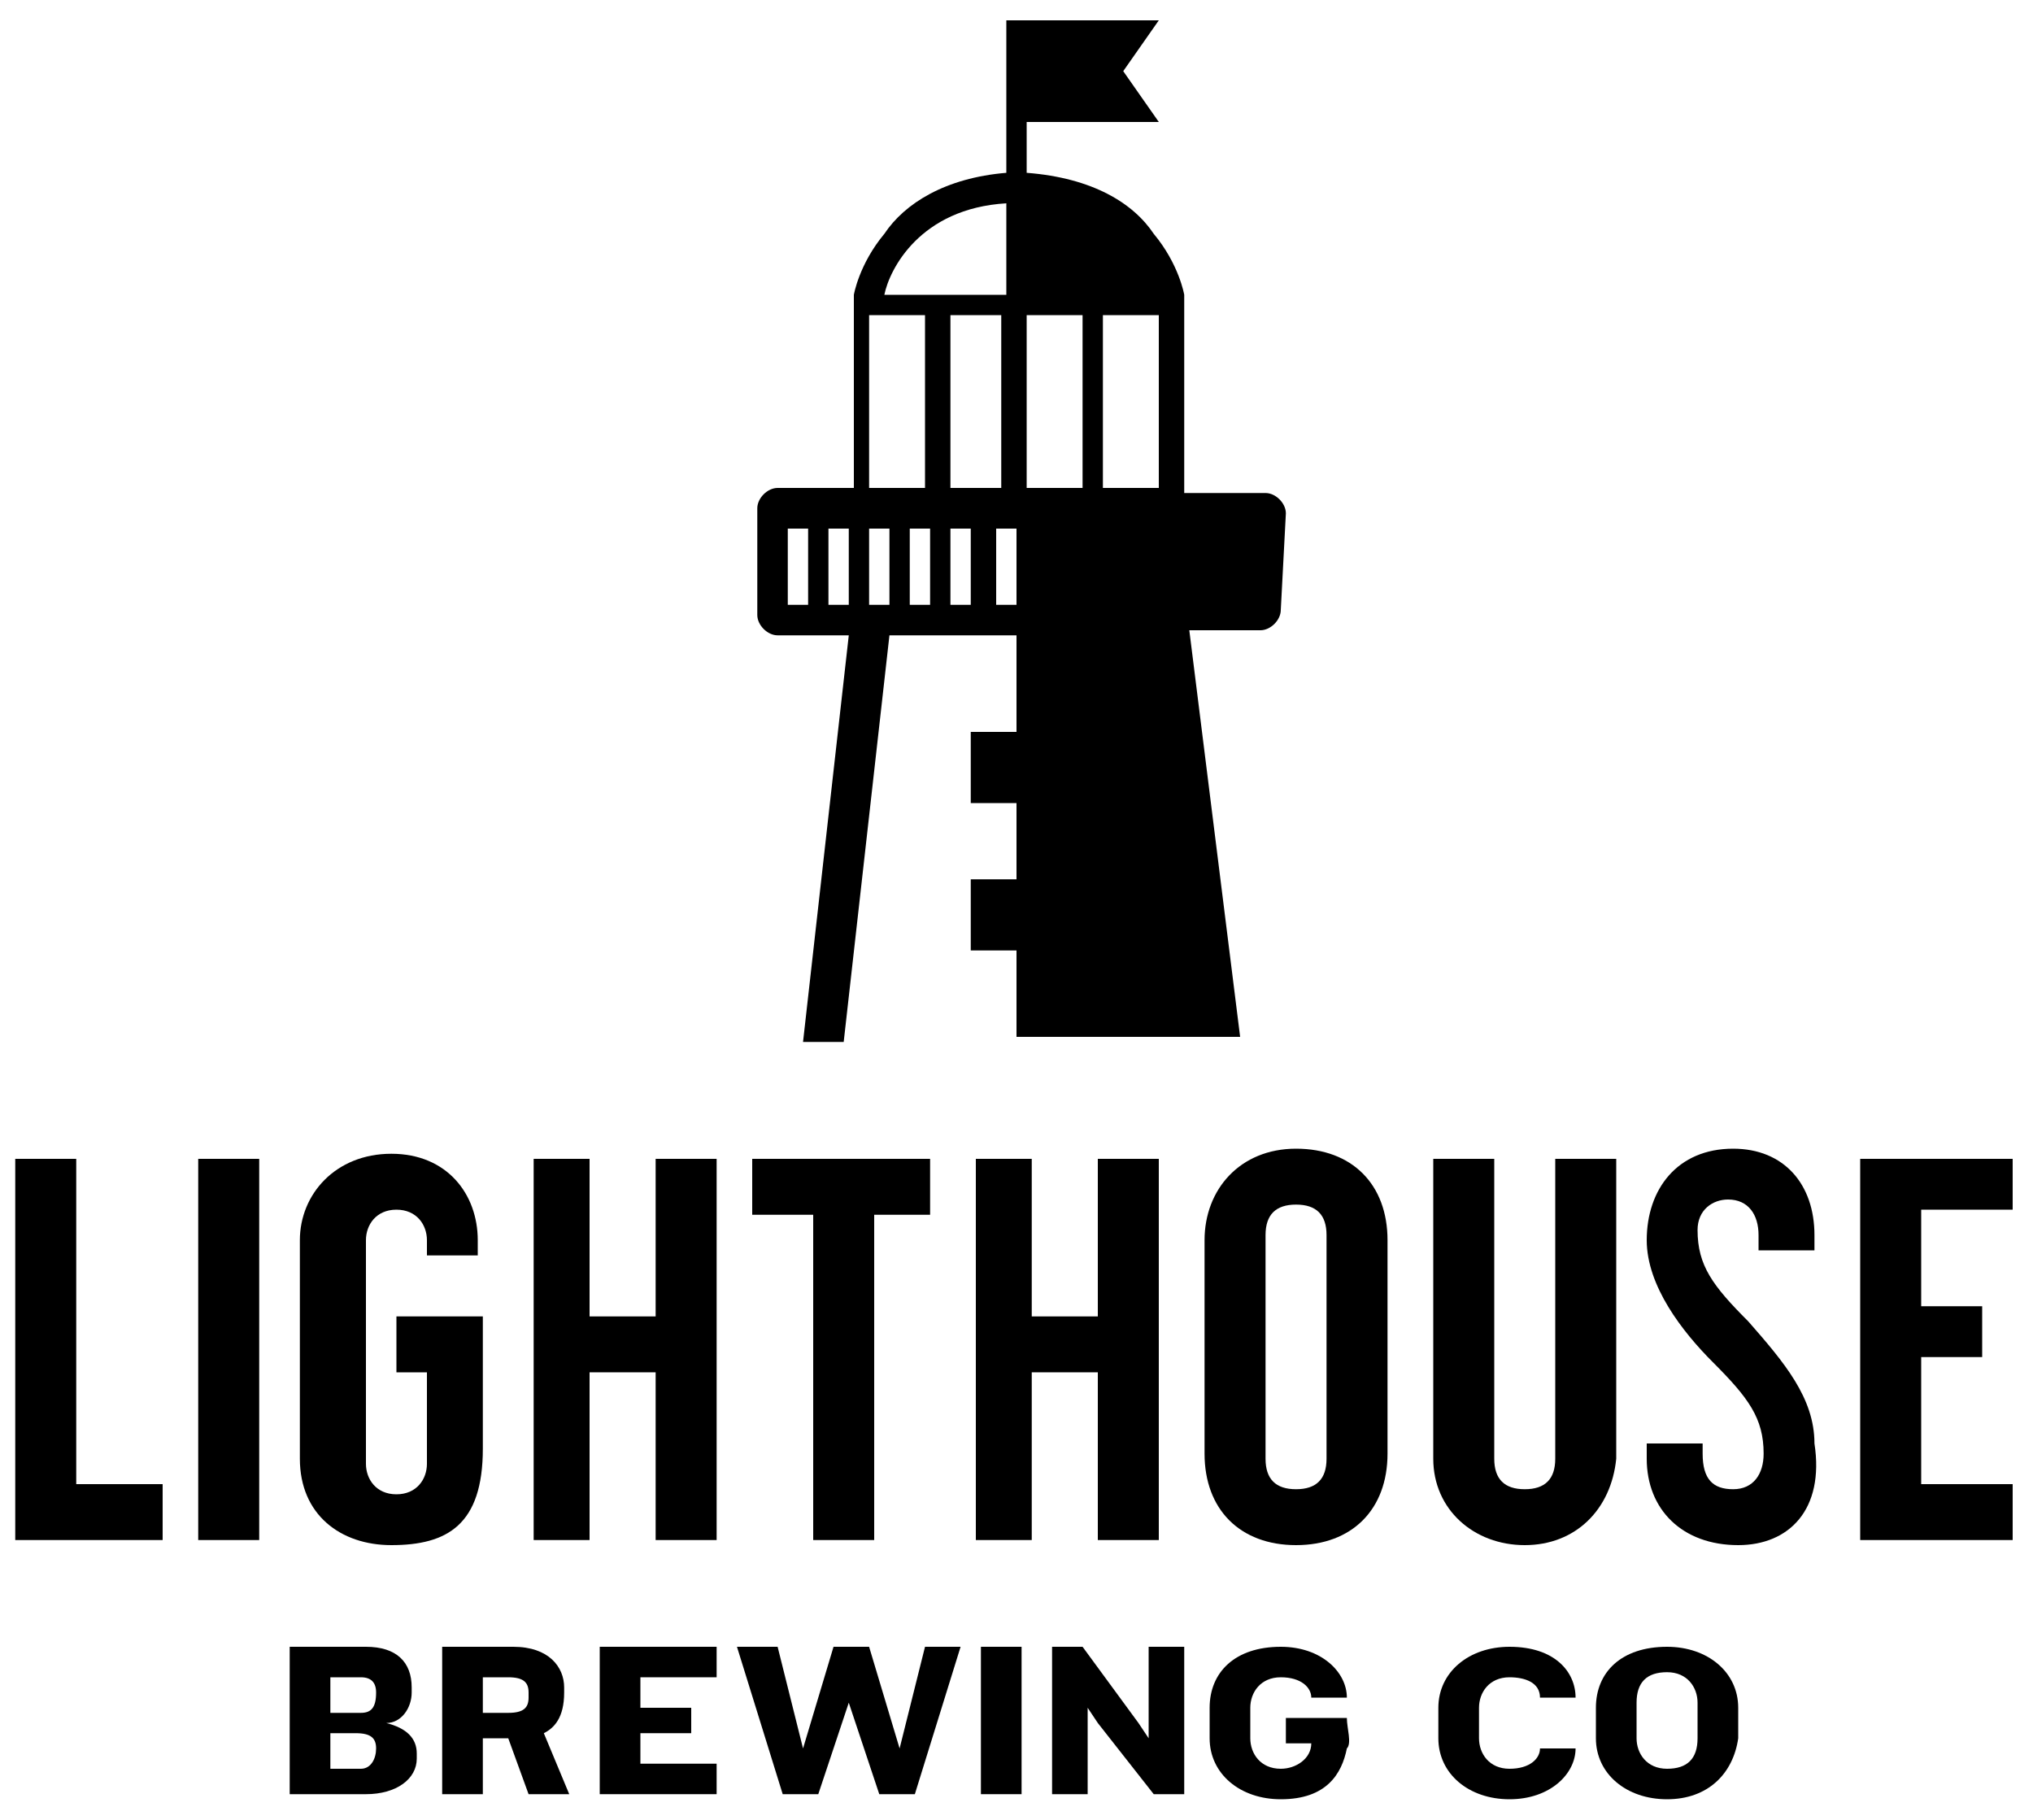 <?xml version="1.0" encoding="utf-8"?>
<!-- Generator: Adobe Illustrator 18.0.0, SVG Export Plug-In . SVG Version: 6.00 Build 0)  -->
<!DOCTYPE svg PUBLIC "-//W3C//DTD SVG 1.1//EN" "http://www.w3.org/Graphics/SVG/1.1/DTD/svg11.dtd">
<svg version="1.1" id="Isolation_Mode" xmlns="http://www.w3.org/2000/svg" xmlns:xlink="http://www.w3.org/1999/xlink" x="0px"
	 y="0px" viewBox="0 0 40 35.8" enable-background="new 0 0 40 35.8" xml:space="preserve">
<polygon points="0.3,30.3 0.3,22.8 1.5,22.8 1.5,29.2 3.2,29.2 3.2,30.3 "/>
<rect x="3.9" y="22.8" width="1.2" height="7.5"/>
<polygon points="12.9,30.3 12.9,27 11.6,27 11.6,30.3 10.5,30.3 10.5,22.8 11.6,22.8 11.6,25.9 12.9,25.9 12.9,22.8 14.1,22.8 
	14.1,30.3 "/>
<polygon points="17.2,23.9 17.2,30.3 16,30.3 16,23.9 14.8,23.9 14.8,22.8 18.3,22.8 18.3,23.9 "/>
<polygon points="21.6,30.3 21.6,27 20.3,27 20.3,30.3 19.2,30.3 19.2,22.8 20.3,22.8 20.3,25.9 21.6,25.9 21.6,22.8 22.8,22.8 
	22.8,30.3 "/>
<path d="M26.1,24.3c0-0.4-0.2-0.6-0.6-0.6c-0.4,0-0.6,0.2-0.6,0.6v4.4c0,0.4,0.2,0.6,0.6,0.6c0.4,0,0.6-0.2,0.6-0.6V24.3z
	 M25.5,30.4c-1.1,0-1.8-0.7-1.8-1.8v-4.2c0-1,0.7-1.8,1.8-1.8c1.1,0,1.8,0.7,1.8,1.8v4.2C27.3,29.7,26.6,30.4,25.5,30.4"/>
<path d="M30,30.4c-1,0-1.8-0.7-1.8-1.7v-5.9h1.2v5.9c0,0.4,0.2,0.6,0.6,0.6c0.4,0,0.6-0.2,0.6-0.6v-5.9h1.2v5.9
	C31.7,29.7,31,30.4,30,30.4"/>
<path d="M34.2,30.4c-1.1,0-1.8-0.7-1.8-1.7v-0.3h1.1v0.2c0,0.5,0.2,0.7,0.6,0.7c0.4,0,0.6-0.3,0.6-0.7c0-0.7-0.3-1.1-1-1.8
	c-0.6-0.6-1.3-1.5-1.3-2.4c0-1,0.6-1.8,1.7-1.8c1,0,1.6,0.7,1.6,1.7v0.3h-1.1v-0.3c0-0.4-0.2-0.7-0.6-0.7c-0.3,0-0.6,0.2-0.6,0.6
	c0,0.7,0.3,1.1,1,1.8c0.7,0.8,1.3,1.5,1.3,2.4C35.9,29.7,35.2,30.4,34.2,30.4"/>
<polygon points="36.6,30.3 36.6,22.8 39.6,22.8 39.6,23.8 37.8,23.8 37.8,25.7 39,25.7 39,26.7 37.8,26.7 37.8,29.2 39.6,29.2 
	39.6,30.3 "/>
<path d="M7.7,30.4c-1,0-1.8-0.6-1.8-1.7v-4.3c0-0.9,0.7-1.7,1.8-1.7c1.1,0,1.7,0.8,1.7,1.7v0.3H8.4v-0.3c0-0.3-0.2-0.6-0.6-0.6
	c-0.4,0-0.6,0.3-0.6,0.6v4.4c0,0.3,0.2,0.6,0.6,0.6c0.4,0,0.6-0.3,0.6-0.6V27H7.8v-1.1h1.7v2.6C9.5,30,8.8,30.4,7.7,30.4"/>
<path d="M7.4,34.4c0-0.2-0.1-0.3-0.4-0.3H6.5v0.7h0.6C7.3,34.8,7.4,34.6,7.4,34.4L7.4,34.4z M7.4,33.3c0-0.2-0.1-0.3-0.3-0.3H6.5
	v0.7h0.6C7.3,33.7,7.4,33.6,7.4,33.3L7.4,33.3z M7.2,35.3H5.7v-2.9h1.5c0.6,0,0.9,0.3,0.9,0.8v0.1c0,0.3-0.2,0.6-0.5,0.6
	c0.4,0.1,0.6,0.3,0.6,0.6v0.1C8.2,35,7.8,35.3,7.2,35.3"/>
<polygon points="11.8,35.3 11.8,32.4 14.1,32.4 14.1,33 12.6,33 12.6,33.6 13.6,33.6 13.6,34.1 12.6,34.1 12.6,34.7 14.1,34.7 
	14.1,35.3 "/>
<polygon points="18,35.3 17.3,35.3 16.7,33.5 16.1,35.3 15.4,35.3 14.5,32.4 15.3,32.4 15.8,34.4 16.4,32.4 17.1,32.4 17.7,34.4 
	18.2,32.4 18.9,32.4 "/>
<rect x="19.3" y="32.4" width="0.8" height="2.9"/>
<polygon points="22.7,35.3 21.6,33.9 21.4,33.6 21.4,35.3 20.7,35.3 20.7,32.4 21.3,32.4 22.4,33.9 22.6,34.2 22.6,32.4 23.3,32.4 
	23.3,35.3 "/>
<path d="M33.4,33.5c0-0.3-0.2-0.6-0.6-0.6c-0.4,0-0.6,0.2-0.6,0.6v0.7c0,0.3,0.2,0.6,0.6,0.6c0.4,0,0.6-0.2,0.6-0.6V33.5z
	 M32.8,35.4c-0.8,0-1.4-0.5-1.4-1.2v-0.6c0-0.7,0.5-1.2,1.4-1.2c0.8,0,1.4,0.5,1.4,1.2v0.6C34.1,34.9,33.6,35.4,32.8,35.4"/>
<path d="M26.5,34.4c-0.1,0.5-0.4,1-1.3,1c-0.8,0-1.4-0.5-1.4-1.2v-0.6c0-0.7,0.5-1.2,1.4-1.2c0.8,0,1.3,0.5,1.3,1
	c-0.1,0-0.6,0-0.7,0c0-0.2-0.2-0.4-0.6-0.4c-0.4,0-0.6,0.3-0.6,0.6v0.6c0,0.3,0.2,0.6,0.6,0.6c0.3,0,0.6-0.2,0.6-0.5v0h-0.5v-0.5
	h1.2C26.5,34,26.6,34.3,26.5,34.4"/>
<path d="M29.7,34.8c-0.4,0-0.6-0.3-0.6-0.6v-0.6c0-0.3,0.2-0.6,0.6-0.6c0.3,0,0.6,0.1,0.6,0.4c0.1,0,0.6,0,0.7,0c0-0.5-0.4-1-1.3-1
	c-0.8,0-1.4,0.5-1.4,1.2v0.6c0,0.7,0.6,1.2,1.4,1.2c0.8,0,1.3-0.5,1.3-1c-0.1,0-0.6,0-0.7,0C30.3,34.6,30.1,34.8,29.7,34.8"/>
<path d="M9.5,33H10c0.3,0,0.4,0.1,0.4,0.3v0.1c0,0.2-0.1,0.3-0.4,0.3H9.5V33z M11.2,35.3l-0.5-1.2c0.2-0.1,0.4-0.3,0.4-0.8v-0.1
	c0-0.4-0.3-0.8-1-0.8H8.7v2.9h0.8v-1.1H10l0.4,1.1H11.2z"/>
<polygon points="22.1,1.4 22.8,2.4 20.1,2.4 20.1,0.4 22.8,0.4 "/>
<path d="M22.8,9.6l-1.1,0V6.2l1.1,0V9.6z M21.3,9.6l-1.1,0V6.2h1.1V9.6z M20,11.9h-0.4v-1.5H20V11.9z M19.1,11.9h-0.4v-1.5l0.4,0
	V11.9z M18.7,6.2h1v3.4h-1V6.2z M18.3,11.9h-0.4v-1.5h0.4V11.9z M17.5,11.9h-0.4v-1.5h0.4V11.9z M17.1,6.2l1.1,0v3.4l-1.1,0V6.2z
	 M19.8,4v1.8l-2.4,0C17.5,5.3,18.1,4.1,19.8,4 M16.7,11.9h-0.4v-1.5h0.4V11.9z M15.9,11.9h-0.4v-1.5l0.4,0V11.9z M25.3,10.1
	c0-0.2-0.2-0.4-0.4-0.4h-1.6V5.9c0,0,0-0.1,0-0.1c0,0,0,0,0,0c0,0-0.1-0.6-0.6-1.2c-0.4-0.6-1.2-1.1-2.5-1.2h0v-3h-0.4v3
	c-1.2,0.1-2,0.6-2.4,1.2c-0.5,0.6-0.6,1.2-0.6,1.2c0,0,0,0,0,0c0,0,0,0.1,0,0.1v3.7l-1.5,0c-0.2,0-0.4,0.2-0.4,0.4v2.1
	c0,0.2,0.2,0.4,0.4,0.4h1.4l-0.9,8h0.8l0.9-8H20v1.9h-0.9v1.4H20v1.5h-0.9v1.4H20v1.7l4.4,0l-1-8h1.4c0.2,0,0.4-0.2,0.4-0.4
	L25.3,10.1L25.3,10.1z"/>
</svg>
